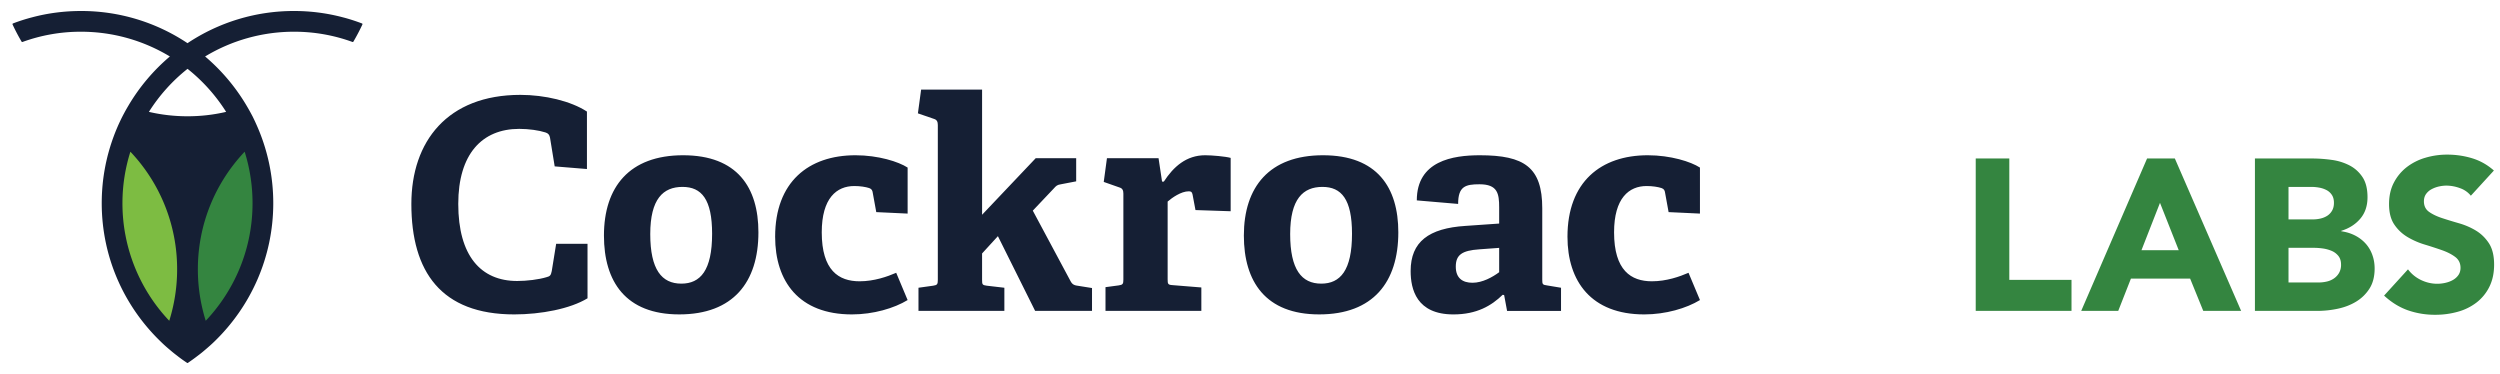 <svg height="374" viewBox="0 0 227 34" width="2500" xmlns="http://www.w3.org/2000/svg" xmlns:xlink="http://www.w3.org/1999/xlink"><mask id="a" fill="#fff"><path d="m85.946 0h-85.946v34h171.892v-34z" fill="none"/></mask><g fill="none" fill-rule="evenodd"><path d="m53.275 27.117c-1.572.96-4.237 1.466-6.662 1.466-6.634 0-9.353-3.864-9.353-10.045 0-5.677 3.278-9.913 9.913-9.913 2.212 0 4.583.56 6.049 1.518v5.223l-2.932-.24-.425-2.61c-.054-.267-.16-.4-.427-.48-.586-.187-1.492-.32-2.372-.32-3.384 0-5.542 2.29-5.542 6.822 0 4.716 2.052 7.007 5.356 7.007.88 0 1.972-.133 2.664-.346.32-.08.4-.16.48-.56l.4-2.477h2.851zm11.326-5.862c0-3.144-.96-4.264-2.691-4.264-1.76 0-2.932 1.094-2.932 4.29 0 3.225 1.04 4.504 2.825 4.504 1.732 0 2.798-1.2 2.798-4.53zm-9.833.16c0-4.424 2.319-7.301 7.195-7.301 4.929 0 6.848 2.931 6.848 7.008 0 4.53-2.292 7.46-7.195 7.46-4.876 0-6.848-2.984-6.848-7.167zm27.607 5.863c-1.226.746-3.118 1.305-5.063 1.305-4.823 0-6.981-3.01-6.981-7.062 0-4.982 3.038-7.407 7.301-7.407 2.078 0 3.917.586 4.743 1.12v4.183l-2.851-.134-.32-1.759c-.027-.186-.08-.345-.32-.426-.32-.107-.826-.186-1.359-.186-1.598 0-2.957 1.092-2.957 4.21 0 3.464 1.545 4.45 3.437 4.45 1.333 0 2.531-.427 3.331-.773zm11.592.985-3.384-6.794-1.439 1.572v2.398c0 .426.027.48.427.533l1.599.186v2.105h-7.808v-2.105l1.333-.186c.372-.053.425-.134.425-.533v-14.07c0-.293-.08-.48-.346-.56l-1.465-.505.293-2.16h5.542v11.379l4.877-5.143h3.677v2.106l-1.386.266c-.347.053-.426.133-.666.4l-1.892 1.998 3.41 6.368c.187.374.374.427.8.48l1.173.187v2.078zm6.397 0v-2.158l1.199-.16c.373-.053.426-.133.426-.533v-7.807c0-.294-.08-.48-.347-.56l-1.438-.506.292-2.159h4.69l.32 2.132h.16c.88-1.36 2.052-2.398 3.757-2.398.613 0 1.839.107 2.319.24v4.85l-3.198-.107-.266-1.413c-.053-.24-.134-.292-.347-.292-.693 0-1.52.585-1.918.932v7.061c0 .427.027.507.426.534l2.638.213v2.131zm22.41-7.008c0-3.144-.96-4.264-2.69-4.264-1.76 0-2.932 1.094-2.932 4.29 0 3.225 1.039 4.504 2.824 4.504 1.732 0 2.798-1.2 2.798-4.53zm-9.832.16c0-4.424 2.318-7.301 7.194-7.301 4.93 0 6.848 2.931 6.848 7.008 0 4.53-2.291 7.46-7.194 7.46-4.876 0-6.848-2.984-6.848-7.167zm23.21 1.119-1.813.133c-1.572.107-2.131.507-2.131 1.572 0 1.067.64 1.466 1.519 1.466.906 0 1.812-.506 2.425-.959zm.719 5.73-.267-1.44-.133-.026c-1.012.985-2.344 1.785-4.477 1.785-3.357 0-3.89-2.292-3.89-3.944 0-2.665 1.652-3.89 4.983-4.103l3.065-.213v-1.466c0-1.252-.134-2.105-1.786-2.105-1.279 0-1.945.187-1.945 1.786l-3.757-.321c0-3.597 3.277-4.103 5.729-4.103 4.05 0 5.676 1.093 5.676 4.823v6.475c0 .426.026.48.426.533l1.28.213v2.105h-4.904zm17.534-.986c-1.225.746-3.117 1.305-5.062 1.305-4.824 0-6.982-3.01-6.982-7.062 0-4.982 3.038-7.407 7.302-7.407 2.078 0 3.917.586 4.742 1.12v4.183l-2.85-.134-.32-1.759c-.027-.186-.08-.345-.32-.426-.32-.107-.827-.186-1.36-.186-1.598 0-2.957 1.092-2.957 4.21 0 3.464 1.546 4.45 3.438 4.45 1.332 0 2.531-.427 3.33-.773l1.04 2.479" fill="#151f34"/><path d="m166.11 28.263v-8.687c0-.8-.08-2.265-1.412-2.265-.986 0-2.106.507-2.772.987v7.141c0 .426.027.48.426.533l1.28.186v2.105h-7.355v-2.105l1.2-.186c.372-.053.425-.134.425-.533v-14.07c0-.293-.08-.48-.346-.56l-1.466-.505.294-2.16h5.488v7.542l.134.026c1.199-.985 2.585-1.598 4.263-1.598 2.825 0 3.864 1.545 3.864 4.316v7.009c0 .426.027.48.427.533l1.332.186v2.105h-5.783" fill="#151f34" mask="url(#a)"/><path d="m179.475 14.408h3.053v11.037h5.655v2.818h-8.708zm16.751 4.032-1.683 4.304h3.386l-1.703-4.305zm-1.174-4.032h2.525l6.027 13.855h-3.444l-1.194-2.936h-5.382l-1.154 2.936h-3.366zm12.858 11.272h2.74c.235 0 .473-.026.714-.079a1.87 1.87 0 0 0 .656-.274c.196-.13.356-.299.48-.508a1.47 1.47 0 0 0 .186-.764c0-.326-.082-.59-.245-.791a1.556 1.556 0 0 0 -.616-.46 3.211 3.211 0 0 0 -.803-.217 6.015 6.015 0 0 0 -.802-.058h-2.31zm0-5.734h2.212a3.1 3.1 0 0 0 .695-.078c.227-.052.434-.137.616-.254.182-.119.33-.274.44-.47.111-.196.167-.43.167-.705 0-.287-.062-.525-.186-.714a1.299 1.299 0 0 0 -.48-.44 2.3 2.3 0 0 0 -.665-.226 3.97 3.97 0 0 0 -.724-.068h-2.075zm-3.053-5.538h5.167c.6 0 1.204.042 1.81.127a4.964 4.964 0 0 1 1.635.509c.482.254.873.61 1.173 1.066.3.457.45 1.064.45 1.82 0 .783-.218 1.432-.655 1.948s-1.014.884-1.731 1.105v.04c.456.065.87.192 1.242.381.372.19.691.43.959.724.267.294.473.636.616 1.027.144.392.216.81.216 1.253 0 .731-.157 1.34-.47 1.83-.314.49-.718.883-1.214 1.184-.495.3-1.053.515-1.673.645a8.915 8.915 0 0 1 -1.85.196h-5.675zm19.63 3.385a2.18 2.18 0 0 0 -1.008-.695 3.625 3.625 0 0 0 -1.204-.224c-.222 0-.45.026-.685.078a2.616 2.616 0 0 0 -.665.244 1.45 1.45 0 0 0 -.509.44c-.13.183-.196.406-.196.666 0 .418.157.737.47.96.313.222.707.41 1.184.566.476.157.988.313 1.536.47s1.06.378 1.537.665c.476.288.87.673 1.184 1.155.313.483.47 1.13.47 1.937 0 .77-.145 1.442-.431 2.017a4.099 4.099 0 0 1 -1.165 1.429 4.956 4.956 0 0 1 -1.703.84 7.467 7.467 0 0 1 -2.045.275 7.41 7.41 0 0 1 -2.504-.411c-.77-.274-1.488-.717-2.154-1.332l2.173-2.387c.313.418.708.74 1.184.97.476.227.969.341 1.477.341.248 0 .5-.029.754-.088s.483-.146.685-.264.365-.267.49-.45c.123-.183.185-.398.185-.646 0-.417-.16-.747-.479-.988-.32-.242-.721-.447-1.204-.617a39.203 39.203 0 0 0 -1.565-.509 6.99 6.99 0 0 1 -1.566-.684 3.763 3.763 0 0 1 -1.203-1.135c-.32-.47-.48-1.09-.48-1.86 0-.743.146-1.395.44-1.956a4.253 4.253 0 0 1 1.174-1.41 5.117 5.117 0 0 1 1.693-.851 6.936 6.936 0 0 1 1.977-.283c.783 0 1.54.11 2.27.332s1.39.594 1.977 1.115l-2.095 2.29" fill="#348540"/><path d="m20.42 10.17a15.39 15.39 0 0 1 -3.507.4c-1.205 0-2.382-.136-3.512-.4a15.633 15.633 0 0 1 3.512-3.913 15.708 15.708 0 0 1 3.508 3.913zm10.61-8.596a17.218 17.218 0 0 0 -4.441-.574 17.401 17.401 0 0 0 -9.68 2.925 17.38 17.38 0 0 0 -9.68-2.925c-1.535 0-3.027.196-4.442.574a16.22 16.22 0 0 0 -1.743.557.07.07 0 0 0 -.038.093c.248.538.524 1.059.821 1.563.016.028.05.04.08.029a15.449 15.449 0 0 1 5.32-.932c2.955 0 5.719.826 8.08 2.25a17.517 17.517 0 0 0 -3.776 4.48 16.89 16.89 0 0 0 -1.325 2.768 17.424 17.424 0 0 0 -1.094 6.09c0 4.948 2.07 9.422 5.387 12.606.258.254.526.493.808.727.22.19.44.368.67.54.289.23.59.441.893.643a.068.068 0 0 0 .077 0c.302-.207.6-.418.889-.643.234-.172.454-.35.674-.54.277-.234.555-.478.813-.727 3.312-3.184 5.383-7.663 5.383-12.605a17.386 17.386 0 0 0 -1.544-7.176 19.591 19.591 0 0 0 -.326-.693 19.917 19.917 0 0 0 -.55-.99 17.614 17.614 0 0 0 -3.776-4.48 15.594 15.594 0 0 1 8.079-2.25 15.449 15.449 0 0 1 5.32.932c.031.01.065-.002.081-.03a18.7 18.7 0 0 0 .82-1.561.07.07 0 0 0 -.038-.094c-.57-.214-1.15-.406-1.742-.557z" fill="#151f34"/><path d="m22.822 18.474c0 4.134-1.617 7.895-4.255 10.688a15.665 15.665 0 0 1 -.716-4.682c0-4.134 1.617-7.902 4.255-10.688.464 1.479.716 3.052.716 4.682" fill="#348540"/><path d="m15.966 24.48c0 1.627-.25 3.2-.716 4.682a15.515 15.515 0 0 1 -4.255-10.688c0-1.63.255-3.203.722-4.682a15.497 15.497 0 0 1 4.249 10.688" fill="#7dbc42"/></g></svg>